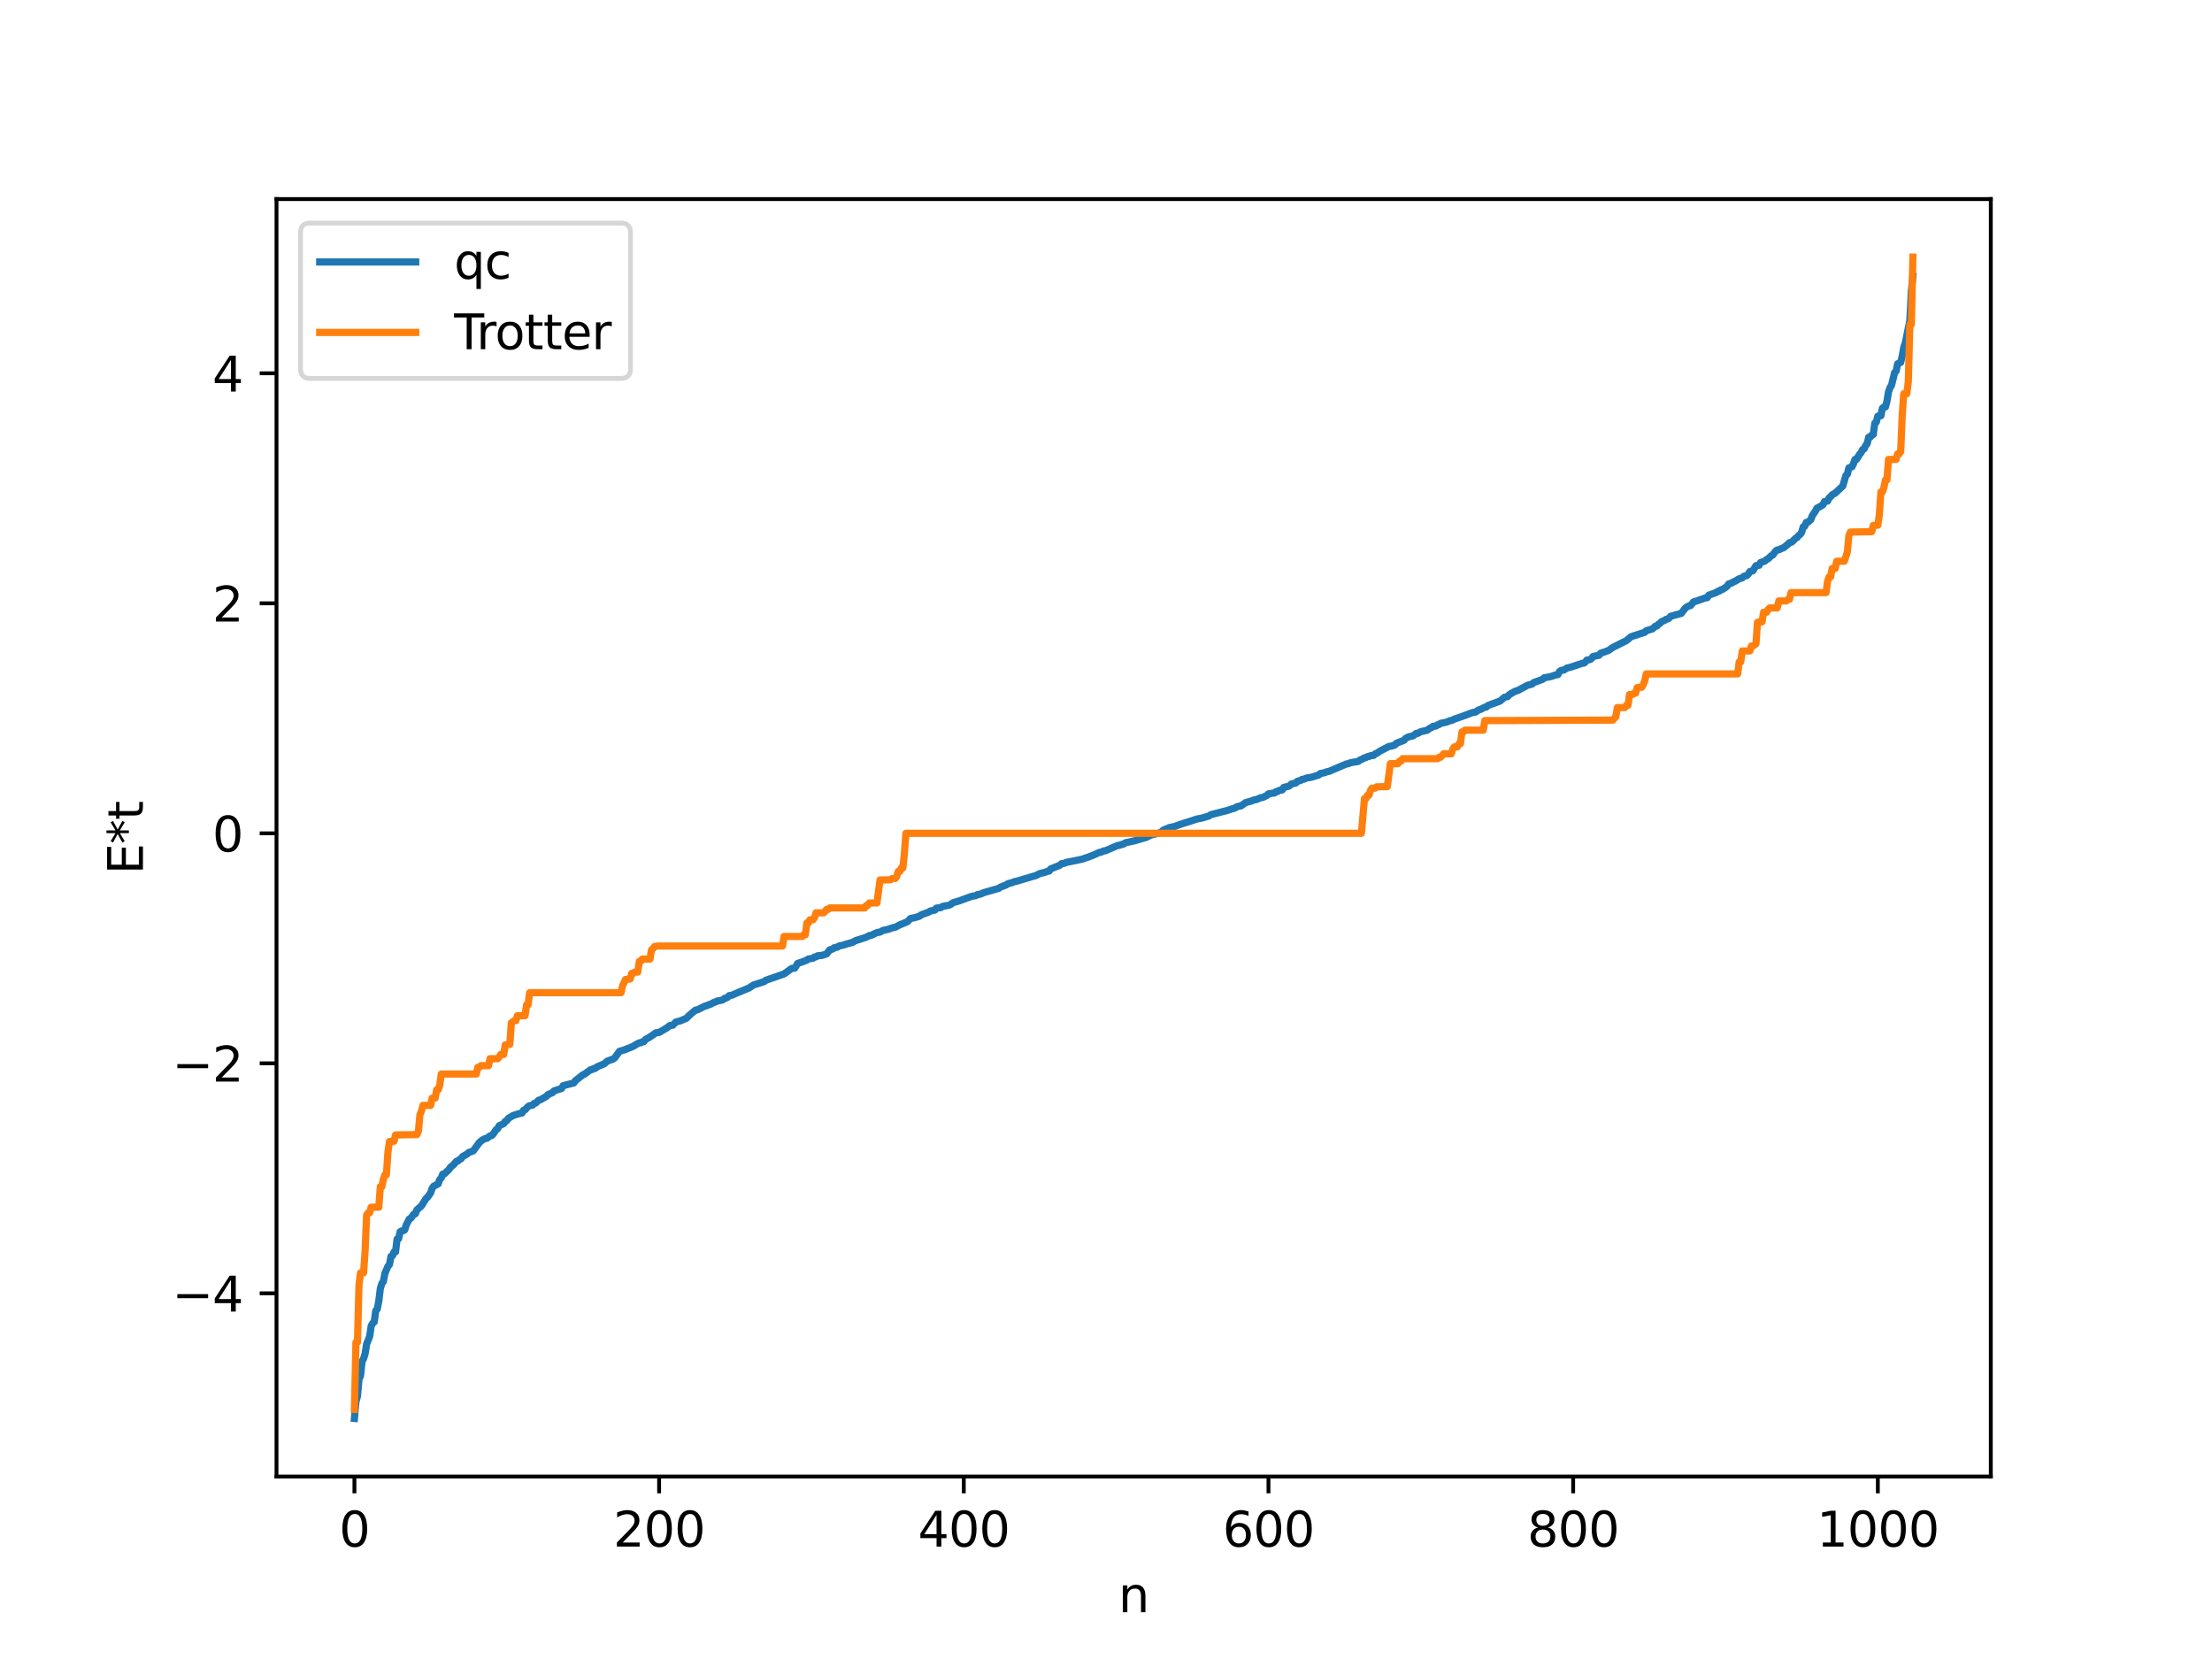 <?xml version="1.0" encoding="utf-8" standalone="no"?>
<!DOCTYPE svg PUBLIC "-//W3C//DTD SVG 1.1//EN"
  "http://www.w3.org/Graphics/SVG/1.1/DTD/svg11.dtd">
<svg xmlns:xlink="http://www.w3.org/1999/xlink" width="460.8pt" height="345.6pt" viewBox="0 0 460.8 345.6" xmlns="http://www.w3.org/2000/svg" version="1.1">
 <defs>
  <style type="text/css">*{stroke-linejoin: round; stroke-linecap: butt}</style>
 </defs>
 <g id="figure_1">
  <g id="patch_1">
   <path d="M 0 345.6 
L 460.8 345.6 
L 460.8 0 
L 0 0 
z
" style="fill: #ffffff"/>
  </g>
  <g id="axes_1">
   <g id="patch_2">
    <path d="M 57.6 307.584 
L 414.72 307.584 
L 414.72 41.472 
L 57.6 41.472 
z
" style="fill: #ffffff"/>
   </g>
   <g id="matplotlib.axis_1">
    <g id="xtick_1">
     <g id="line2d_1">
      <defs>
       <path id="m7144aa952c" d="M 0 0 
L 0 3.5 
" style="stroke: #000000; stroke-width: 0.8"/>
      </defs>
      <g>
       <use xlink:href="#m7144aa952c" x="73.833" y="307.584" style="stroke: #000000; stroke-width: 0.8"/>
      </g>
     </g>
     <g id="text_1">
      <!-- 0 -->
      <g transform="translate(70.651 322.182) scale(0.1 -0.1)">
       <defs>
        <path id="DejaVuSans-30" d="M 2034 4250 
Q 1547 4250 1301 3770 
Q 1056 3291 1056 2328 
Q 1056 1369 1301 889 
Q 1547 409 2034 409 
Q 2525 409 2770 889 
Q 3016 1369 3016 2328 
Q 3016 3291 2770 3770 
Q 2525 4250 2034 4250 
z
M 2034 4750 
Q 2819 4750 3233 4129 
Q 3647 3509 3647 2328 
Q 3647 1150 3233 529 
Q 2819 -91 2034 -91 
Q 1250 -91 836 529 
Q 422 1150 422 2328 
Q 422 3509 836 4129 
Q 1250 4750 2034 4750 
z
" transform="scale(0.016)"/>
       </defs>
       <use xlink:href="#DejaVuSans-30"/>
      </g>
     </g>
    </g>
    <g id="xtick_2">
     <g id="line2d_2">
      <g>
       <use xlink:href="#m7144aa952c" x="137.304" y="307.584" style="stroke: #000000; stroke-width: 0.8"/>
      </g>
     </g>
     <g id="text_2">
      <!-- 200 -->
      <g transform="translate(127.76 322.182) scale(0.1 -0.1)">
       <defs>
        <path id="DejaVuSans-32" d="M 1228 531 
L 3431 531 
L 3431 0 
L 469 0 
L 469 531 
Q 828 903 1448 1529 
Q 2069 2156 2228 2338 
Q 2531 2678 2651 2914 
Q 2772 3150 2772 3378 
Q 2772 3750 2511 3984 
Q 2250 4219 1831 4219 
Q 1534 4219 1204 4116 
Q 875 4013 500 3803 
L 500 4441 
Q 881 4594 1212 4672 
Q 1544 4750 1819 4750 
Q 2544 4750 2975 4387 
Q 3406 4025 3406 3419 
Q 3406 3131 3298 2873 
Q 3191 2616 2906 2266 
Q 2828 2175 2409 1742 
Q 1991 1309 1228 531 
z
" transform="scale(0.016)"/>
       </defs>
       <use xlink:href="#DejaVuSans-32"/>
       <use xlink:href="#DejaVuSans-30" x="63.623"/>
       <use xlink:href="#DejaVuSans-30" x="127.246"/>
      </g>
     </g>
    </g>
    <g id="xtick_3">
     <g id="line2d_3">
      <g>
       <use xlink:href="#m7144aa952c" x="200.775" y="307.584" style="stroke: #000000; stroke-width: 0.8"/>
      </g>
     </g>
     <g id="text_3">
      <!-- 400 -->
      <g transform="translate(191.231 322.182) scale(0.1 -0.1)">
       <defs>
        <path id="DejaVuSans-34" d="M 2419 4116 
L 825 1625 
L 2419 1625 
L 2419 4116 
z
M 2253 4666 
L 3047 4666 
L 3047 1625 
L 3713 1625 
L 3713 1100 
L 3047 1100 
L 3047 0 
L 2419 0 
L 2419 1100 
L 313 1100 
L 313 1709 
L 2253 4666 
z
" transform="scale(0.016)"/>
       </defs>
       <use xlink:href="#DejaVuSans-34"/>
       <use xlink:href="#DejaVuSans-30" x="63.623"/>
       <use xlink:href="#DejaVuSans-30" x="127.246"/>
      </g>
     </g>
    </g>
    <g id="xtick_4">
     <g id="line2d_4">
      <g>
       <use xlink:href="#m7144aa952c" x="264.246" y="307.584" style="stroke: #000000; stroke-width: 0.8"/>
      </g>
     </g>
     <g id="text_4">
      <!-- 600 -->
      <g transform="translate(254.702 322.182) scale(0.1 -0.1)">
       <defs>
        <path id="DejaVuSans-36" d="M 2113 2584 
Q 1688 2584 1439 2293 
Q 1191 2003 1191 1497 
Q 1191 994 1439 701 
Q 1688 409 2113 409 
Q 2538 409 2786 701 
Q 3034 994 3034 1497 
Q 3034 2003 2786 2293 
Q 2538 2584 2113 2584 
z
M 3366 4563 
L 3366 3988 
Q 3128 4100 2886 4159 
Q 2644 4219 2406 4219 
Q 1781 4219 1451 3797 
Q 1122 3375 1075 2522 
Q 1259 2794 1537 2939 
Q 1816 3084 2150 3084 
Q 2853 3084 3261 2657 
Q 3669 2231 3669 1497 
Q 3669 778 3244 343 
Q 2819 -91 2113 -91 
Q 1303 -91 875 529 
Q 447 1150 447 2328 
Q 447 3434 972 4092 
Q 1497 4750 2381 4750 
Q 2619 4750 2861 4703 
Q 3103 4656 3366 4563 
z
" transform="scale(0.016)"/>
       </defs>
       <use xlink:href="#DejaVuSans-36"/>
       <use xlink:href="#DejaVuSans-30" x="63.623"/>
       <use xlink:href="#DejaVuSans-30" x="127.246"/>
      </g>
     </g>
    </g>
    <g id="xtick_5">
     <g id="line2d_5">
      <g>
       <use xlink:href="#m7144aa952c" x="327.717" y="307.584" style="stroke: #000000; stroke-width: 0.8"/>
      </g>
     </g>
     <g id="text_5">
      <!-- 800 -->
      <g transform="translate(318.173 322.182) scale(0.1 -0.1)">
       <defs>
        <path id="DejaVuSans-38" d="M 2034 2216 
Q 1584 2216 1326 1975 
Q 1069 1734 1069 1313 
Q 1069 891 1326 650 
Q 1584 409 2034 409 
Q 2484 409 2743 651 
Q 3003 894 3003 1313 
Q 3003 1734 2745 1975 
Q 2488 2216 2034 2216 
z
M 1403 2484 
Q 997 2584 770 2862 
Q 544 3141 544 3541 
Q 544 4100 942 4425 
Q 1341 4750 2034 4750 
Q 2731 4750 3128 4425 
Q 3525 4100 3525 3541 
Q 3525 3141 3298 2862 
Q 3072 2584 2669 2484 
Q 3125 2378 3379 2068 
Q 3634 1759 3634 1313 
Q 3634 634 3220 271 
Q 2806 -91 2034 -91 
Q 1263 -91 848 271 
Q 434 634 434 1313 
Q 434 1759 690 2068 
Q 947 2378 1403 2484 
z
M 1172 3481 
Q 1172 3119 1398 2916 
Q 1625 2713 2034 2713 
Q 2441 2713 2670 2916 
Q 2900 3119 2900 3481 
Q 2900 3844 2670 4047 
Q 2441 4250 2034 4250 
Q 1625 4250 1398 4047 
Q 1172 3844 1172 3481 
z
" transform="scale(0.016)"/>
       </defs>
       <use xlink:href="#DejaVuSans-38"/>
       <use xlink:href="#DejaVuSans-30" x="63.623"/>
       <use xlink:href="#DejaVuSans-30" x="127.246"/>
      </g>
     </g>
    </g>
    <g id="xtick_6">
     <g id="line2d_6">
      <g>
       <use xlink:href="#m7144aa952c" x="391.188" y="307.584" style="stroke: #000000; stroke-width: 0.8"/>
      </g>
     </g>
     <g id="text_6">
      <!-- 1000 -->
      <g transform="translate(378.463 322.182) scale(0.1 -0.1)">
       <defs>
        <path id="DejaVuSans-31" d="M 794 531 
L 1825 531 
L 1825 4091 
L 703 3866 
L 703 4441 
L 1819 4666 
L 2450 4666 
L 2450 531 
L 3481 531 
L 3481 0 
L 794 0 
L 794 531 
z
" transform="scale(0.016)"/>
       </defs>
       <use xlink:href="#DejaVuSans-31"/>
       <use xlink:href="#DejaVuSans-30" x="63.623"/>
       <use xlink:href="#DejaVuSans-30" x="127.246"/>
       <use xlink:href="#DejaVuSans-30" x="190.869"/>
      </g>
     </g>
    </g>
    <g id="text_7">
     <!-- n -->
     <g transform="translate(232.991 335.861) scale(0.1 -0.1)">
      <defs>
       <path id="DejaVuSans-6e" d="M 3513 2113 
L 3513 0 
L 2938 0 
L 2938 2094 
Q 2938 2591 2744 2837 
Q 2550 3084 2163 3084 
Q 1697 3084 1428 2787 
Q 1159 2491 1159 1978 
L 1159 0 
L 581 0 
L 581 3500 
L 1159 3500 
L 1159 2956 
Q 1366 3272 1645 3428 
Q 1925 3584 2291 3584 
Q 2894 3584 3203 3211 
Q 3513 2838 3513 2113 
z
" transform="scale(0.016)"/>
      </defs>
      <use xlink:href="#DejaVuSans-6e"/>
     </g>
    </g>
   </g>
   <g id="matplotlib.axis_2">
    <g id="ytick_1">
     <g id="line2d_7">
      <defs>
       <path id="m18799a1b5e" d="M 0 0 
L -3.5 0 
" style="stroke: #000000; stroke-width: 0.8"/>
      </defs>
      <g>
       <use xlink:href="#m18799a1b5e" x="57.6" y="269.424" style="stroke: #000000; stroke-width: 0.8"/>
      </g>
     </g>
     <g id="text_8">
      <!-- −4 -->
      <g transform="translate(35.858 273.223) scale(0.1 -0.1)">
       <defs>
        <path id="DejaVuSans-2212" d="M 678 2272 
L 4684 2272 
L 4684 1741 
L 678 1741 
L 678 2272 
z
" transform="scale(0.016)"/>
       </defs>
       <use xlink:href="#DejaVuSans-2212"/>
       <use xlink:href="#DejaVuSans-34" x="83.789"/>
      </g>
     </g>
    </g>
    <g id="ytick_2">
     <g id="line2d_8">
      <g>
       <use xlink:href="#m18799a1b5e" x="57.6" y="221.51" style="stroke: #000000; stroke-width: 0.8"/>
      </g>
     </g>
     <g id="text_9">
      <!-- −2 -->
      <g transform="translate(35.858 225.309) scale(0.1 -0.1)">
       <use xlink:href="#DejaVuSans-2212"/>
       <use xlink:href="#DejaVuSans-32" x="83.789"/>
      </g>
     </g>
    </g>
    <g id="ytick_3">
     <g id="line2d_9">
      <g>
       <use xlink:href="#m18799a1b5e" x="57.6" y="173.596" style="stroke: #000000; stroke-width: 0.8"/>
      </g>
     </g>
     <g id="text_10">
      <!-- 0 -->
      <g transform="translate(44.237 177.395) scale(0.1 -0.1)">
       <use xlink:href="#DejaVuSans-30"/>
      </g>
     </g>
    </g>
    <g id="ytick_4">
     <g id="line2d_10">
      <g>
       <use xlink:href="#m18799a1b5e" x="57.6" y="125.682" style="stroke: #000000; stroke-width: 0.8"/>
      </g>
     </g>
     <g id="text_11">
      <!-- 2 -->
      <g transform="translate(44.237 129.481) scale(0.1 -0.1)">
       <use xlink:href="#DejaVuSans-32"/>
      </g>
     </g>
    </g>
    <g id="ytick_5">
     <g id="line2d_11">
      <g>
       <use xlink:href="#m18799a1b5e" x="57.6" y="77.768" style="stroke: #000000; stroke-width: 0.8"/>
      </g>
     </g>
     <g id="text_12">
      <!-- 4 -->
      <g transform="translate(44.237 81.567) scale(0.1 -0.1)">
       <use xlink:href="#DejaVuSans-34"/>
      </g>
     </g>
    </g>
    <g id="text_13">
     <!-- E*t -->
     <g transform="translate(29.778 182.148) rotate(-90) scale(0.1 -0.1)">
      <defs>
       <path id="DejaVuSans-45" d="M 628 4666 
L 3578 4666 
L 3578 4134 
L 1259 4134 
L 1259 2753 
L 3481 2753 
L 3481 2222 
L 1259 2222 
L 1259 531 
L 3634 531 
L 3634 0 
L 628 0 
L 628 4666 
z
" transform="scale(0.016)"/>
       <path id="DejaVuSans-2a" d="M 3009 3897 
L 1888 3291 
L 3009 2681 
L 2828 2375 
L 1778 3009 
L 1778 1831 
L 1422 1831 
L 1422 3009 
L 372 2375 
L 191 2681 
L 1313 3291 
L 191 3897 
L 372 4206 
L 1422 3572 
L 1422 4750 
L 1778 4750 
L 1778 3572 
L 2828 4206 
L 3009 3897 
z
" transform="scale(0.016)"/>
       <path id="DejaVuSans-74" d="M 1172 4494 
L 1172 3500 
L 2356 3500 
L 2356 3053 
L 1172 3053 
L 1172 1153 
Q 1172 725 1289 603 
Q 1406 481 1766 481 
L 2356 481 
L 2356 0 
L 1766 0 
Q 1100 0 847 248 
Q 594 497 594 1153 
L 594 3053 
L 172 3053 
L 172 3500 
L 594 3500 
L 594 4494 
L 1172 4494 
z
" transform="scale(0.016)"/>
      </defs>
      <use xlink:href="#DejaVuSans-45"/>
      <use xlink:href="#DejaVuSans-2a" x="63.184"/>
      <use xlink:href="#DejaVuSans-74" x="113.184"/>
     </g>
    </g>
   </g>
   <g id="line2d_12">
    <path d="M 73.833 295.488 
L 74.15 291.942 
L 74.467 290.878 
L 74.785 287.333 
L 75.102 286.635 
L 75.42 283.668 
L 75.737 283.026 
L 76.054 282.026 
L 76.372 279.995 
L 77.006 278.42 
L 77.324 276.214 
L 77.641 275.647 
L 77.958 275.39 
L 78.276 273.044 
L 78.593 272.668 
L 78.91 271.039 
L 79.228 268.436 
L 79.545 267.376 
L 79.862 266.965 
L 80.18 265.269 
L 80.815 263.798 
L 81.132 263.419 
L 81.449 261.724 
L 81.767 261.589 
L 82.084 260.823 
L 82.401 260.779 
L 82.719 258.131 
L 83.036 258.044 
L 83.353 256.597 
L 83.671 256.419 
L 83.988 256.394 
L 84.305 256.213 
L 84.623 255.191 
L 85.258 253.952 
L 85.575 253.791 
L 86.21 252.929 
L 86.527 252.855 
L 86.844 252.044 
L 87.796 251.21 
L 88.748 249.667 
L 89.066 249.409 
L 89.7 248.506 
L 90.018 247.565 
L 90.335 247.122 
L 91.287 246.602 
L 91.605 245.72 
L 91.922 245.373 
L 92.239 244.593 
L 92.557 244.556 
L 93.509 243.653 
L 93.826 243.172 
L 94.461 242.651 
L 95.096 241.911 
L 95.413 241.85 
L 95.73 241.535 
L 96.048 241.398 
L 96.365 240.927 
L 97.317 240.397 
L 97.634 240.095 
L 98.586 239.75 
L 99.856 238.009 
L 100.491 237.478 
L 101.125 237.164 
L 101.443 237.128 
L 102.077 236.621 
L 102.395 236.58 
L 102.712 236.283 
L 103.347 235.338 
L 103.664 235.152 
L 103.981 234.516 
L 104.934 234.061 
L 105.251 233.61 
L 105.568 233.46 
L 105.886 232.993 
L 106.838 232.402 
L 108.107 231.996 
L 108.742 231.866 
L 109.059 231.295 
L 109.377 231.187 
L 110.011 230.514 
L 110.329 230.34 
L 110.963 230.211 
L 111.281 229.855 
L 111.598 229.785 
L 112.233 229.19 
L 112.55 229.116 
L 113.502 228.576 
L 113.82 228.406 
L 114.137 228.036 
L 115.089 227.624 
L 115.406 227.257 
L 116.993 226.746 
L 117.31 226.171 
L 119.532 225.6 
L 119.849 225.141 
L 121.436 223.896 
L 121.753 223.777 
L 123.023 222.842 
L 123.34 222.809 
L 123.658 222.601 
L 123.975 222.577 
L 124.292 222.293 
L 124.927 222.003 
L 125.879 221.605 
L 126.514 221.051 
L 127.783 220.592 
L 128.1 220.319 
L 129.053 219.005 
L 130.005 218.736 
L 131.909 217.968 
L 132.543 217.57 
L 133.178 217.232 
L 133.496 217.224 
L 133.813 217.042 
L 134.13 217.006 
L 134.448 216.558 
L 135.4 216.015 
L 136.669 215.141 
L 137.304 215.081 
L 138.891 214.147 
L 139.525 213.647 
L 140.16 213.567 
L 140.795 212.899 
L 141.747 212.654 
L 143.016 212.109 
L 143.651 211.455 
L 144.603 210.651 
L 144.92 210.412 
L 145.238 210.385 
L 146.824 209.602 
L 147.142 209.531 
L 147.777 209.249 
L 148.094 209.167 
L 148.729 208.804 
L 149.046 208.744 
L 149.363 208.533 
L 150.315 208.367 
L 150.633 208.258 
L 150.95 207.966 
L 151.267 207.916 
L 151.585 207.748 
L 151.902 207.411 
L 152.537 207.299 
L 153.172 207.006 
L 156.028 205.814 
L 156.98 205.187 
L 159.201 204.487 
L 159.519 204.213 
L 163.327 202.891 
L 164.914 201.749 
L 165.548 201.688 
L 166.183 200.695 
L 167.135 200.379 
L 168.087 200.001 
L 168.405 199.774 
L 169.357 199.623 
L 169.674 199.361 
L 169.991 199.338 
L 170.309 199.113 
L 171.261 199.023 
L 172.213 198.701 
L 172.848 197.871 
L 173.482 197.694 
L 173.8 197.422 
L 174.434 197.309 
L 174.752 197.08 
L 175.704 196.878 
L 176.339 196.655 
L 177.608 196.309 
L 178.243 195.947 
L 179.512 195.547 
L 180.147 195.353 
L 180.781 195.08 
L 181.099 194.888 
L 181.416 194.879 
L 182.686 194.271 
L 183.32 194.17 
L 183.955 193.823 
L 184.907 193.626 
L 186.177 193.198 
L 186.494 193.162 
L 187.446 192.66 
L 189.033 192.005 
L 189.667 191.35 
L 190.62 191.139 
L 191.572 190.855 
L 191.889 190.578 
L 193.476 190.004 
L 193.793 189.784 
L 194.428 189.647 
L 194.745 189.594 
L 195.062 189.181 
L 196.015 189.071 
L 196.332 188.823 
L 197.601 188.598 
L 197.919 188.493 
L 198.553 188.04 
L 199.823 187.669 
L 202.362 186.742 
L 203.314 186.557 
L 203.631 186.353 
L 204.266 186.263 
L 204.9 185.959 
L 208.074 185.06 
L 208.391 184.816 
L 209.661 184.321 
L 209.978 184.083 
L 210.93 183.845 
L 211.248 183.679 
L 211.882 183.548 
L 215.056 182.6 
L 215.691 182.429 
L 216.643 181.966 
L 217.595 181.749 
L 218.229 181.512 
L 218.547 181.462 
L 218.864 181.022 
L 220.768 180.25 
L 221.086 179.946 
L 221.72 179.851 
L 222.038 179.67 
L 222.99 179.48 
L 224.259 179.224 
L 225.529 178.959 
L 226.163 178.72 
L 226.798 178.516 
L 227.75 178.144 
L 229.02 177.561 
L 229.337 177.537 
L 229.972 177.246 
L 230.289 177.222 
L 232.828 176.127 
L 233.145 176.097 
L 233.78 175.895 
L 234.097 175.816 
L 234.415 175.571 
L 236.319 175.159 
L 238.858 174.416 
L 239.81 173.923 
L 241.396 173.575 
L 242.031 173.244 
L 242.348 172.921 
L 243.618 172.389 
L 244.57 172.202 
L 246.474 171.533 
L 248.061 171.041 
L 249.33 170.617 
L 250.282 170.441 
L 251.869 169.982 
L 252.186 169.727 
L 255.677 168.831 
L 256.629 168.508 
L 257.264 168.335 
L 257.581 168.088 
L 258.216 167.929 
L 258.534 167.876 
L 259.486 167.193 
L 260.438 166.943 
L 261.39 166.599 
L 261.707 166.575 
L 262.659 166.161 
L 262.977 166.145 
L 263.929 165.707 
L 264.246 165.368 
L 265.515 165.18 
L 265.833 164.911 
L 266.15 164.895 
L 266.467 164.659 
L 267.102 164.564 
L 267.42 164.03 
L 268.372 163.815 
L 268.689 163.644 
L 269.006 163.325 
L 269.958 163.1 
L 270.276 162.748 
L 270.91 162.6 
L 271.228 162.368 
L 271.545 162.347 
L 272.18 162.076 
L 273.132 161.93 
L 274.719 161.444 
L 275.036 161.145 
L 275.988 160.955 
L 276.305 160.806 
L 276.94 160.66 
L 280.431 159.163 
L 280.748 159.117 
L 281.383 158.882 
L 282.97 158.613 
L 283.287 158.344 
L 283.922 158.065 
L 284.239 157.862 
L 284.557 157.818 
L 284.874 157.622 
L 285.191 157.595 
L 285.509 157.42 
L 286.143 157.369 
L 286.461 157.051 
L 286.778 156.954 
L 287.413 156.508 
L 289.317 155.51 
L 289.952 155.402 
L 290.586 155.197 
L 290.904 154.833 
L 291.539 154.586 
L 292.491 154.209 
L 292.808 153.817 
L 293.443 153.502 
L 294.395 153.283 
L 295.029 152.784 
L 295.347 152.771 
L 295.981 152.418 
L 297.251 152.146 
L 297.886 151.689 
L 298.203 151.578 
L 298.52 151.307 
L 299.155 151.236 
L 299.472 150.994 
L 299.79 150.929 
L 300.107 150.687 
L 301.377 150.424 
L 302.011 150.138 
L 302.329 150.117 
L 302.963 149.806 
L 304.867 149.143 
L 306.772 148.432 
L 307.406 148.329 
L 308.041 147.881 
L 308.358 147.814 
L 309.31 147.325 
L 309.628 147.297 
L 309.945 146.978 
L 312.484 146.045 
L 313.436 145.239 
L 314.071 145.118 
L 314.388 144.728 
L 315.023 144.334 
L 315.658 144.001 
L 316.292 143.795 
L 318.196 142.759 
L 319.148 142.514 
L 319.466 142.205 
L 321.37 141.507 
L 321.687 141.19 
L 322.639 141.031 
L 323.274 140.882 
L 323.909 140.648 
L 324.543 140.524 
L 324.861 139.902 
L 325.178 139.671 
L 325.813 139.564 
L 326.448 139.145 
L 327.082 139.025 
L 329.621 138.177 
L 329.939 138.152 
L 330.256 137.927 
L 330.573 137.504 
L 331.208 137.411 
L 331.525 137.22 
L 331.843 136.77 
L 332.477 136.625 
L 333.112 136.501 
L 333.429 136.083 
L 335.016 135.538 
L 335.968 134.873 
L 338.824 133.445 
L 339.777 132.636 
L 342.633 131.719 
L 342.95 131.385 
L 344.22 131.015 
L 344.854 130.449 
L 345.172 130.407 
L 345.489 130.033 
L 345.806 129.865 
L 346.124 129.506 
L 346.758 129.24 
L 347.076 129.012 
L 347.393 128.949 
L 347.71 128.765 
L 348.028 128.385 
L 350.249 127.771 
L 350.884 126.926 
L 351.201 126.554 
L 351.836 126.224 
L 352.153 126.169 
L 352.788 125.401 
L 353.423 125.2 
L 355.327 124.533 
L 355.644 124.516 
L 355.962 123.986 
L 357.548 123.424 
L 357.866 123.171 
L 358.183 123.13 
L 358.5 122.859 
L 358.818 122.803 
L 359.77 122.155 
L 360.087 121.657 
L 360.722 121.474 
L 361.039 121.229 
L 361.357 121.137 
L 362.309 120.56 
L 362.943 120.387 
L 363.261 120.061 
L 363.896 119.897 
L 364.213 119.567 
L 364.53 119.061 
L 365.165 118.901 
L 365.8 117.837 
L 366.434 117.775 
L 366.752 117.191 
L 367.704 116.851 
L 368.021 116.54 
L 368.339 116.403 
L 368.973 115.788 
L 369.291 115.621 
L 369.925 114.769 
L 370.243 114.571 
L 370.56 114.54 
L 371.195 114.227 
L 371.512 114.135 
L 372.464 113.381 
L 372.781 113.044 
L 373.099 112.998 
L 373.416 112.79 
L 374.051 112.132 
L 374.368 111.983 
L 374.686 111.548 
L 375.003 111.343 
L 375.32 110.878 
L 375.638 109.764 
L 375.955 109.631 
L 376.272 108.829 
L 376.59 108.801 
L 377.224 108.258 
L 377.542 107.414 
L 378.177 106.483 
L 378.494 105.869 
L 379.129 105.538 
L 379.763 105.14 
L 380.081 104.487 
L 380.715 104.385 
L 381.033 103.723 
L 381.35 103.48 
L 381.667 103.075 
L 382.302 102.732 
L 383.889 101.243 
L 384.524 99.073 
L 384.841 98.781 
L 385.158 97.455 
L 385.793 97.245 
L 386.11 96.616 
L 386.428 95.705 
L 386.745 95.693 
L 387.38 94.649 
L 387.697 94.282 
L 388.015 93.649 
L 388.332 93.503 
L 388.649 92.808 
L 388.967 92.419 
L 389.284 91.077 
L 389.601 91.055 
L 389.919 90.626 
L 390.236 90.51 
L 390.553 88.151 
L 390.871 87.918 
L 391.188 86.693 
L 391.823 86.604 
L 392.14 85.027 
L 392.458 84.781 
L 392.775 84.772 
L 393.092 83.562 
L 393.41 81.632 
L 393.727 80.764 
L 394.044 80.244 
L 394.679 77.624 
L 394.996 77.321 
L 395.314 75.782 
L 395.948 75.492 
L 396.266 74.194 
L 396.583 72.372 
L 396.9 71.482 
L 397.853 66.797 
L 398.17 60.659 
L 398.487 57.54 
L 398.487 57.54 
" clip-path="url(#pca966ea8d0)" style="fill: none; stroke: #1f77b4; stroke-width: 1.5; stroke-linecap: square"/>
   </g>
   <g id="line2d_13">
    <path d="M 73.833 293.624 
L 74.15 279.618 
L 74.467 279.618 
L 74.785 267.646 
L 75.102 265.159 
L 75.737 265.159 
L 76.054 260.679 
L 76.372 253.117 
L 76.689 252.653 
L 77.006 252.653 
L 77.324 251.483 
L 78.91 251.483 
L 79.228 247.217 
L 79.545 247.217 
L 79.862 245.673 
L 80.18 244.718 
L 80.497 244.718 
L 80.815 240.001 
L 81.132 237.78 
L 82.084 237.742 
L 82.401 236.428 
L 86.844 236.353 
L 87.162 235.634 
L 87.479 232.215 
L 87.796 231.46 
L 88.114 230.276 
L 89.7 230.276 
L 90.018 228.764 
L 90.653 228.764 
L 90.97 227.008 
L 91.287 227.008 
L 91.605 226.093 
L 91.922 223.739 
L 99.221 223.739 
L 99.539 222.337 
L 99.856 222.337 
L 100.173 222.005 
L 101.76 222.005 
L 102.077 220.551 
L 103.664 220.551 
L 103.981 220.224 
L 104.299 219.657 
L 104.934 219.657 
L 105.251 217.663 
L 106.203 217.563 
L 106.52 213.064 
L 107.155 212.62 
L 107.472 212.62 
L 107.79 211.584 
L 109.377 211.584 
L 109.694 209.31 
L 110.011 209.31 
L 110.329 206.799 
L 129.37 206.798 
L 129.687 205.371 
L 130.322 204.029 
L 131.274 203.943 
L 131.591 202.776 
L 131.909 202.776 
L 132.226 202.509 
L 132.861 202.509 
L 133.178 200.261 
L 133.496 200.261 
L 133.813 199.791 
L 135.4 199.791 
L 135.717 197.874 
L 136.034 197.616 
L 136.352 197.183 
L 136.986 197.074 
L 163.01 197.074 
L 163.327 195.084 
L 167.135 195.084 
L 167.453 194.721 
L 167.77 194.721 
L 168.087 192.259 
L 168.405 192.259 
L 168.722 191.602 
L 169.357 191.602 
L 169.674 191.178 
L 169.991 190.162 
L 171.578 190.162 
L 172.213 189.446 
L 172.53 189.446 
L 172.848 189.142 
L 180.147 189.142 
L 180.464 188.619 
L 180.781 188.619 
L 181.099 188.106 
L 182.686 188.106 
L 183.32 183.321 
L 185.542 183.278 
L 185.859 183 
L 186.494 183 
L 186.811 182.58 
L 187.129 181.528 
L 187.446 181.528 
L 187.763 180.815 
L 188.081 180.815 
L 188.398 177.839 
L 188.715 173.596 
L 283.605 173.596 
L 284.239 166.377 
L 284.557 166.377 
L 284.874 165.664 
L 285.191 165.664 
L 285.509 164.612 
L 285.826 164.192 
L 286.461 164.192 
L 286.778 163.914 
L 289 163.871 
L 289.634 159.086 
L 291.221 159.086 
L 291.539 158.573 
L 291.856 158.573 
L 292.173 158.05 
L 299.472 158.05 
L 299.79 157.746 
L 300.107 157.746 
L 300.742 157.03 
L 302.329 157.03 
L 302.646 156.014 
L 302.963 155.59 
L 303.598 155.59 
L 303.915 154.933 
L 304.233 154.933 
L 304.55 152.471 
L 304.867 152.471 
L 305.185 152.107 
L 308.993 152.107 
L 309.31 150.118 
L 335.968 150.009 
L 336.603 149.318 
L 336.92 147.401 
L 338.507 147.401 
L 338.824 146.93 
L 339.142 146.93 
L 339.459 144.683 
L 340.094 144.683 
L 340.411 144.416 
L 340.729 144.416 
L 341.046 143.249 
L 341.681 143.163 
L 341.998 143.163 
L 342.315 142.643 
L 342.633 141.821 
L 342.95 140.393 
L 361.991 140.393 
L 362.309 137.882 
L 362.626 137.882 
L 362.943 135.608 
L 364.53 135.608 
L 364.848 134.572 
L 365.165 134.572 
L 365.8 134.128 
L 366.117 129.629 
L 367.069 129.528 
L 367.386 127.535 
L 368.021 127.535 
L 368.339 126.968 
L 368.656 126.64 
L 370.243 126.64 
L 370.56 125.187 
L 372.147 125.187 
L 372.464 124.855 
L 372.781 124.855 
L 373.099 123.453 
L 380.398 123.453 
L 380.715 121.099 
L 381.033 120.184 
L 381.35 120.184 
L 381.667 118.428 
L 382.302 118.428 
L 382.62 116.916 
L 384.206 116.916 
L 384.841 114.976 
L 385.158 111.558 
L 385.476 110.838 
L 389.919 110.764 
L 390.236 109.45 
L 391.188 109.411 
L 391.505 107.191 
L 391.823 102.473 
L 392.14 102.473 
L 392.458 101.519 
L 392.775 99.975 
L 393.092 99.975 
L 393.41 95.709 
L 394.996 95.709 
L 395.314 94.539 
L 395.631 94.539 
L 395.948 94.075 
L 396.266 86.513 
L 396.583 82.033 
L 397.218 82.033 
L 397.535 79.546 
L 397.853 67.574 
L 398.17 67.574 
L 398.487 53.568 
L 398.487 53.568 
" clip-path="url(#pca966ea8d0)" style="fill: none; stroke: #ff7f0e; stroke-width: 1.5; stroke-linecap: square"/>
   </g>
   <g id="patch_3">
    <path d="M 57.6 307.584 
L 57.6 41.472 
" style="fill: none; stroke: #000000; stroke-width: 0.8; stroke-linejoin: miter; stroke-linecap: square"/>
   </g>
   <g id="patch_4">
    <path d="M 414.72 307.584 
L 414.72 41.472 
" style="fill: none; stroke: #000000; stroke-width: 0.8; stroke-linejoin: miter; stroke-linecap: square"/>
   </g>
   <g id="patch_5">
    <path d="M 57.6 307.584 
L 414.72 307.584 
" style="fill: none; stroke: #000000; stroke-width: 0.8; stroke-linejoin: miter; stroke-linecap: square"/>
   </g>
   <g id="patch_6">
    <path d="M 57.6 41.472 
L 414.72 41.472 
" style="fill: none; stroke: #000000; stroke-width: 0.8; stroke-linejoin: miter; stroke-linecap: square"/>
   </g>
   <g id="legend_1">
    <g id="patch_7">
     <path d="M 64.6 78.828 
L 129.342 78.828 
Q 131.342 78.828 131.342 76.828 
L 131.342 48.472 
Q 131.342 46.472 129.342 46.472 
L 64.6 46.472 
Q 62.6 46.472 62.6 48.472 
L 62.6 76.828 
Q 62.6 78.828 64.6 78.828 
z
" style="fill: #ffffff; opacity: 0.8; stroke: #cccccc; stroke-linejoin: miter"/>
    </g>
    <g id="line2d_14">
     <path d="M 66.6 54.57 
L 76.6 54.57 
L 86.6 54.57 
" style="fill: none; stroke: #1f77b4; stroke-width: 1.5; stroke-linecap: square"/>
    </g>
    <g id="text_14">
     <!-- qc -->
     <g transform="translate(94.6 58.07) scale(0.1 -0.1)">
      <defs>
       <path id="DejaVuSans-71" d="M 947 1747 
Q 947 1113 1208 752 
Q 1469 391 1925 391 
Q 2381 391 2643 752 
Q 2906 1113 2906 1747 
Q 2906 2381 2643 2742 
Q 2381 3103 1925 3103 
Q 1469 3103 1208 2742 
Q 947 2381 947 1747 
z
M 2906 525 
Q 2725 213 2448 61 
Q 2172 -91 1784 -91 
Q 1150 -91 751 415 
Q 353 922 353 1747 
Q 353 2572 751 3078 
Q 1150 3584 1784 3584 
Q 2172 3584 2448 3432 
Q 2725 3281 2906 2969 
L 2906 3500 
L 3481 3500 
L 3481 -1331 
L 2906 -1331 
L 2906 525 
z
" transform="scale(0.016)"/>
       <path id="DejaVuSans-63" d="M 3122 3366 
L 3122 2828 
Q 2878 2963 2633 3030 
Q 2388 3097 2138 3097 
Q 1578 3097 1268 2742 
Q 959 2388 959 1747 
Q 959 1106 1268 751 
Q 1578 397 2138 397 
Q 2388 397 2633 464 
Q 2878 531 3122 666 
L 3122 134 
Q 2881 22 2623 -34 
Q 2366 -91 2075 -91 
Q 1284 -91 818 406 
Q 353 903 353 1747 
Q 353 2603 823 3093 
Q 1294 3584 2113 3584 
Q 2378 3584 2631 3529 
Q 2884 3475 3122 3366 
z
" transform="scale(0.016)"/>
      </defs>
      <use xlink:href="#DejaVuSans-71"/>
      <use xlink:href="#DejaVuSans-63" x="63.477"/>
     </g>
    </g>
    <g id="line2d_15">
     <path d="M 66.6 69.249 
L 76.6 69.249 
L 86.6 69.249 
" style="fill: none; stroke: #ff7f0e; stroke-width: 1.5; stroke-linecap: square"/>
    </g>
    <g id="text_15">
     <!-- Trotter -->
     <g transform="translate(94.6 72.749) scale(0.1 -0.1)">
      <defs>
       <path id="DejaVuSans-54" d="M -19 4666 
L 3928 4666 
L 3928 4134 
L 2272 4134 
L 2272 0 
L 1638 0 
L 1638 4134 
L -19 4134 
L -19 4666 
z
" transform="scale(0.016)"/>
       <path id="DejaVuSans-72" d="M 2631 2963 
Q 2534 3019 2420 3045 
Q 2306 3072 2169 3072 
Q 1681 3072 1420 2755 
Q 1159 2438 1159 1844 
L 1159 0 
L 581 0 
L 581 3500 
L 1159 3500 
L 1159 2956 
Q 1341 3275 1631 3429 
Q 1922 3584 2338 3584 
Q 2397 3584 2469 3576 
Q 2541 3569 2628 3553 
L 2631 2963 
z
" transform="scale(0.016)"/>
       <path id="DejaVuSans-6f" d="M 1959 3097 
Q 1497 3097 1228 2736 
Q 959 2375 959 1747 
Q 959 1119 1226 758 
Q 1494 397 1959 397 
Q 2419 397 2687 759 
Q 2956 1122 2956 1747 
Q 2956 2369 2687 2733 
Q 2419 3097 1959 3097 
z
M 1959 3584 
Q 2709 3584 3137 3096 
Q 3566 2609 3566 1747 
Q 3566 888 3137 398 
Q 2709 -91 1959 -91 
Q 1206 -91 779 398 
Q 353 888 353 1747 
Q 353 2609 779 3096 
Q 1206 3584 1959 3584 
z
" transform="scale(0.016)"/>
       <path id="DejaVuSans-65" d="M 3597 1894 
L 3597 1613 
L 953 1613 
Q 991 1019 1311 708 
Q 1631 397 2203 397 
Q 2534 397 2845 478 
Q 3156 559 3463 722 
L 3463 178 
Q 3153 47 2828 -22 
Q 2503 -91 2169 -91 
Q 1331 -91 842 396 
Q 353 884 353 1716 
Q 353 2575 817 3079 
Q 1281 3584 2069 3584 
Q 2775 3584 3186 3129 
Q 3597 2675 3597 1894 
z
M 3022 2063 
Q 3016 2534 2758 2815 
Q 2500 3097 2075 3097 
Q 1594 3097 1305 2825 
Q 1016 2553 972 2059 
L 3022 2063 
z
" transform="scale(0.016)"/>
      </defs>
      <use xlink:href="#DejaVuSans-54"/>
      <use xlink:href="#DejaVuSans-72" x="46.334"/>
      <use xlink:href="#DejaVuSans-6f" x="85.197"/>
      <use xlink:href="#DejaVuSans-74" x="146.379"/>
      <use xlink:href="#DejaVuSans-74" x="185.588"/>
      <use xlink:href="#DejaVuSans-65" x="224.797"/>
      <use xlink:href="#DejaVuSans-72" x="286.32"/>
     </g>
    </g>
   </g>
  </g>
 </g>
 <defs>
  <clipPath id="pca966ea8d0">
   <rect x="57.6" y="41.472" width="357.12" height="266.112"/>
  </clipPath>
 </defs>
</svg>
